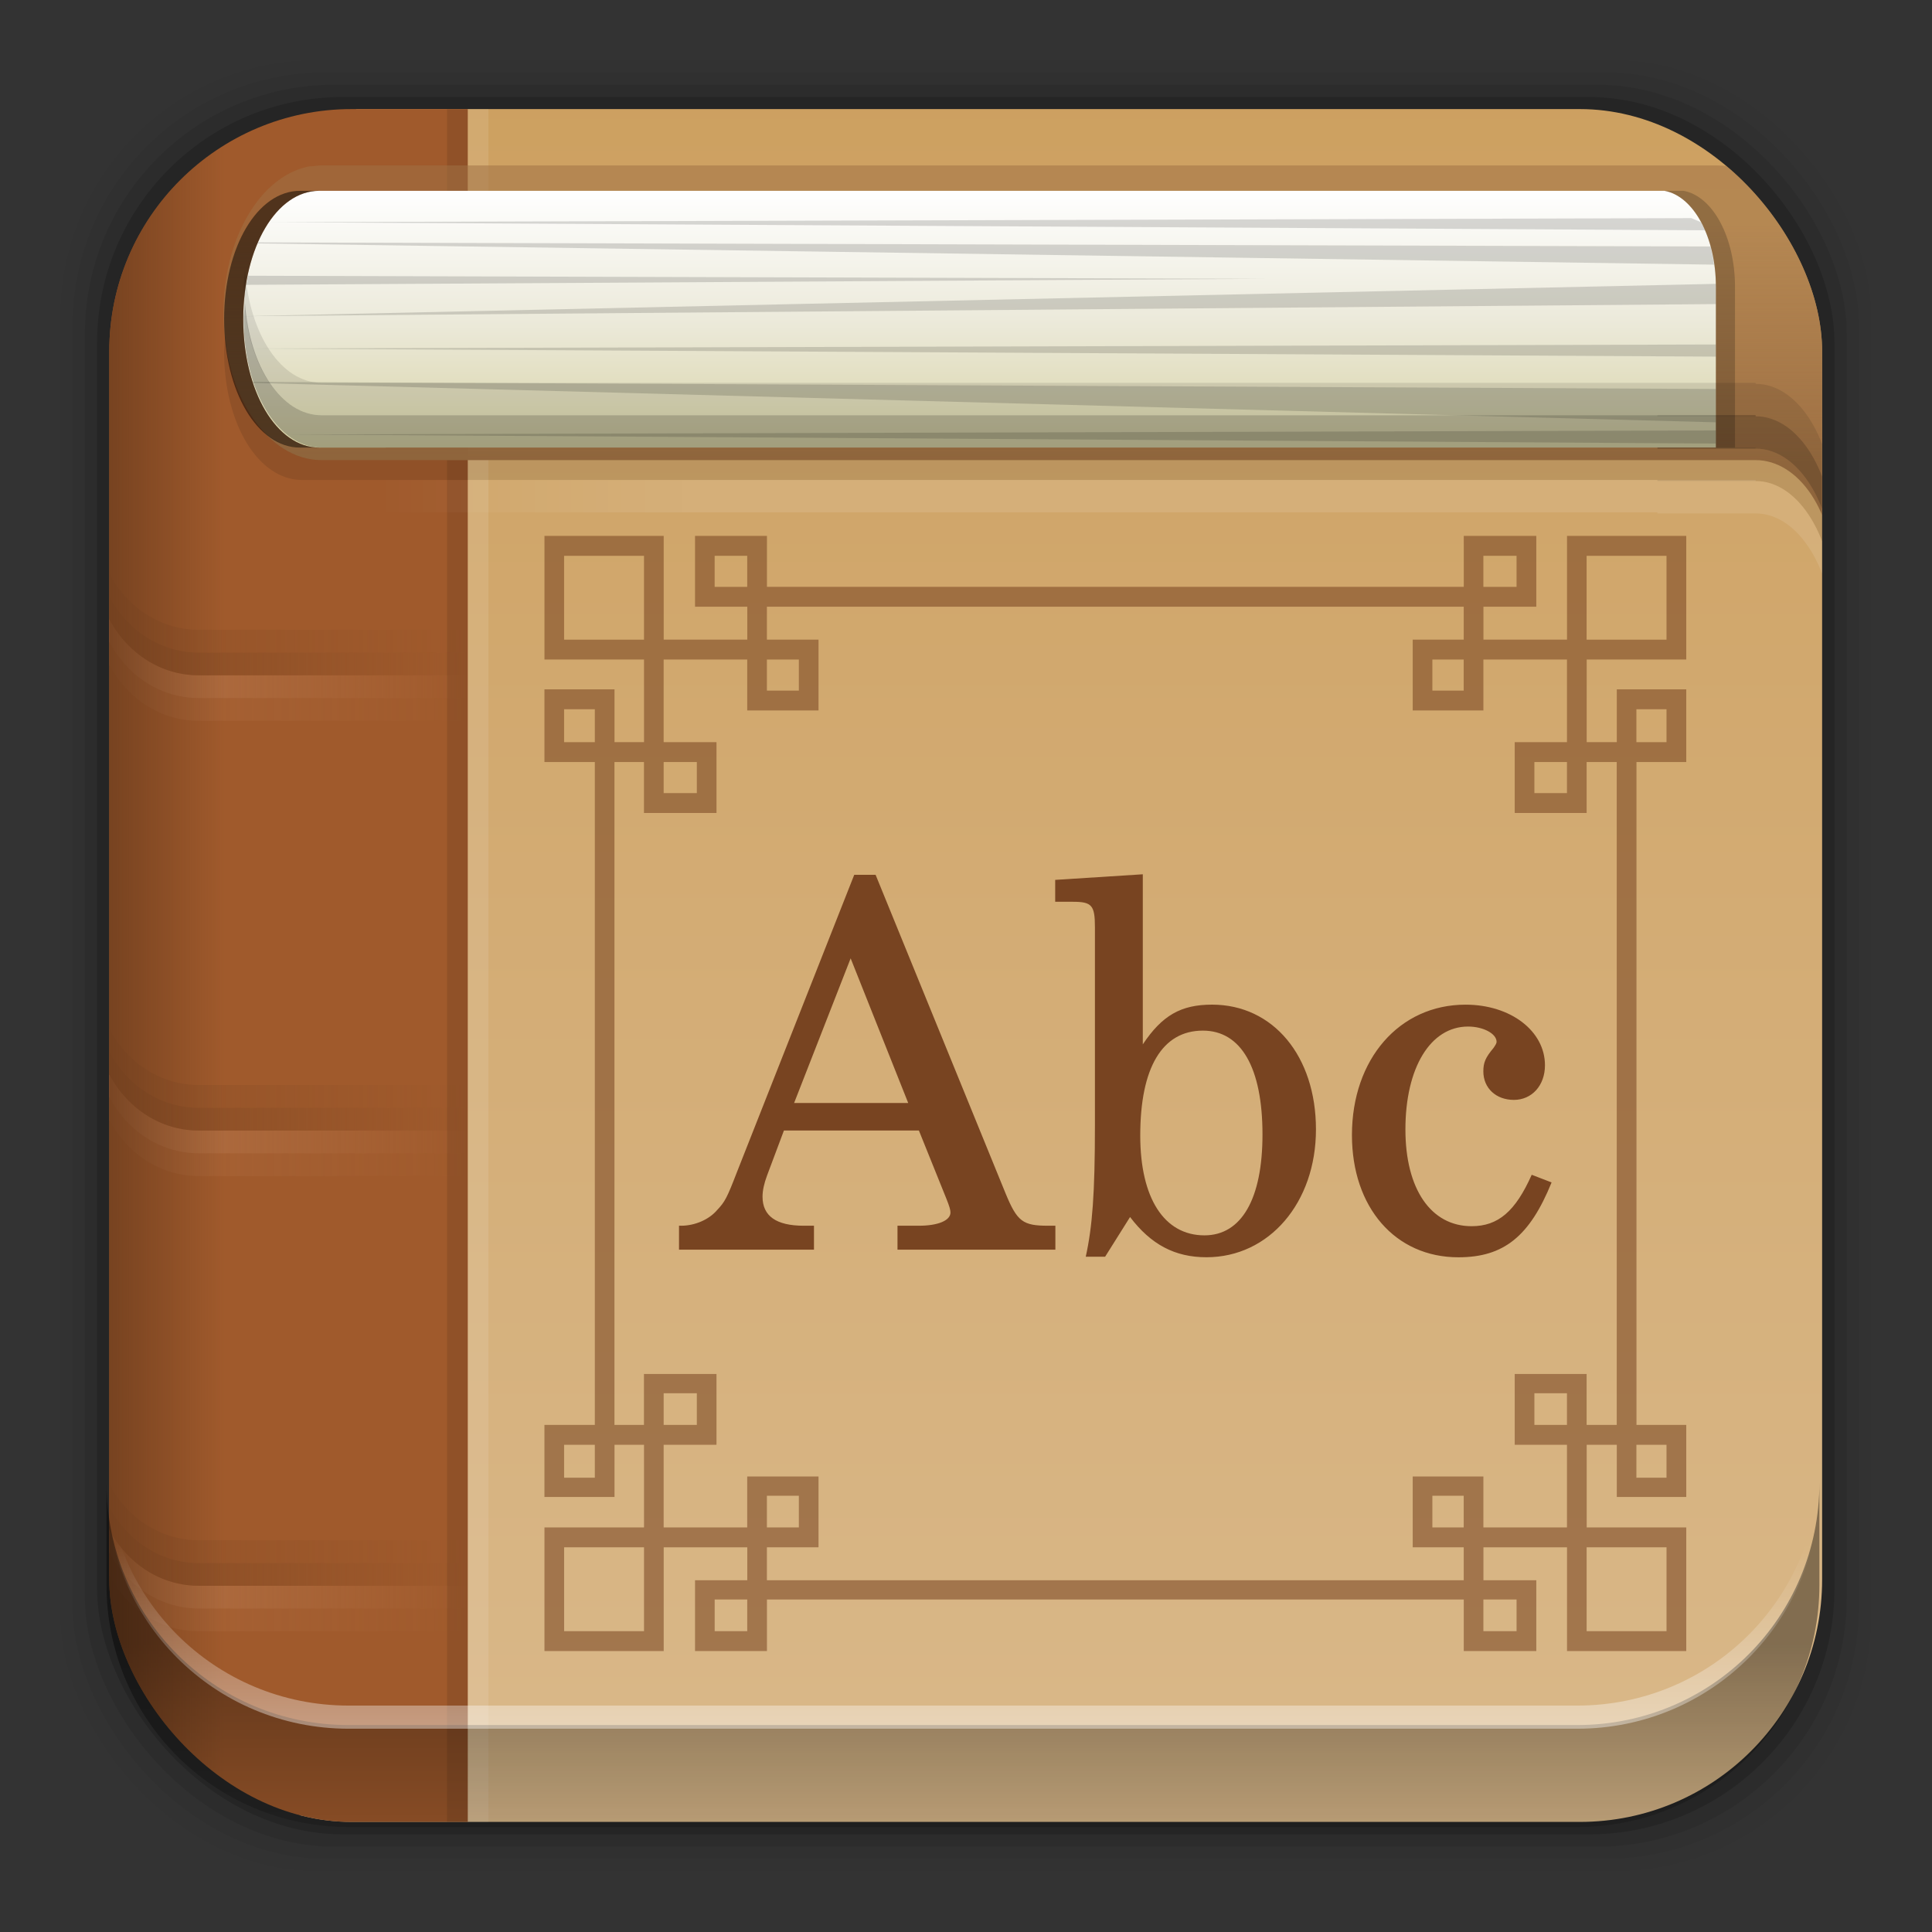 <?xml version="1.0" encoding="UTF-8" standalone="no"?>
<svg
   xmlns:dc="http://purl.org/dc/elements/1.1/"
   xmlns:cc="http://creativecommons.org/ns#"
   xmlns:rdf="http://www.w3.org/1999/02/22-rdf-syntax-ns#"
   xmlns:svg="http://www.w3.org/2000/svg"
   xmlns="http://www.w3.org/2000/svg"
   xmlns:xlink="http://www.w3.org/1999/xlink"
   xmlns:sodipodi="http://sodipodi.sourceforge.net/DTD/sodipodi-0.dtd"
   xmlns:inkscape="http://www.inkscape.org/namespaces/inkscape"
   height="96"
   width="96"
   id="svg148"
   version="1.1"
   inkscape:version="0.91 r13725"
   sodipodi:docname="accessories-dictionary.svg">
  <rect width="100%" height="100%" fill="#333333" stroke="none"/>
  <sodipodi:namedview
     pagecolor="#ffffff"
     bordercolor="#666666"
     borderopacity="1"
     objecttolerance="10"
     gridtolerance="10"
     guidetolerance="10"
     inkscape:pageopacity="0"
     inkscape:pageshadow="2"
     inkscape:window-width="640"
     inkscape:window-height="480"
     id="namedview276"
     showgrid="false"
     inkscape:zoom="2.4583333"
     inkscape:cx="48"
     inkscape:cy="48"
     inkscape:current-layer="svg148" />
  <defs
     id="defs150">
    <linearGradient
       x2="0"
       y1="90"
       y2="5.988"
       gradientUnits="userSpaceOnUse"
       id="linearGradient9707"
       gradientTransform="matrix(1.029,0,0,1.131,103.05,-1068.3)">
      <stop
         stop-color="#cda060"
         id="stop153" />
      <stop
         stop-color="#dbbb8e"
         offset="1"
         id="stop155" />
    </linearGradient>
    <linearGradient
       x1="6"
       x2="24"
       gradientUnits="userSpaceOnUse"
       id="linearGradient9709"
       gradientTransform="matrix(1 0 0 1 0 -1)">
      <stop
         stop-color="#c4875e"
         id="stop158" />
      <stop
         stop-color="#c4875e"
         stop-opacity="0"
         offset="1"
         id="stop160" />
    </linearGradient>
    <linearGradient
       x1="6"
       x2="24"
       gradientUnits="userSpaceOnUse"
       id="linearGradient9713"
       gradientTransform="matrix(1 0 0 1 0 1)">
      <stop
         stop-color="#784421"
         id="stop163" />
      <stop
         stop-color="#784421"
         stop-opacity="0"
         offset="1"
         id="stop165" />
    </linearGradient>
    <linearGradient
       x1="5"
       x2="11.227"
       gradientUnits="userSpaceOnUse"
       id="linearGradient9733"
       gradientTransform="matrix(1.029,0,0,-1.131,104.08,1085.6)">
      <stop
         stop-color="#72401f"
         id="stop168" />
      <stop
         stop-color="#72401f"
         stop-opacity="0"
         offset="1"
         id="stop170" />
    </linearGradient>
    <linearGradient
       x2="0"
       y1="80"
       y2="88"
       gradientUnits="userSpaceOnUse"
       id="linearGradient9735"
       gradientTransform="matrix(0.976,0,0,-1.464,107.79,1102.4)">
      <stop
         stop-color="#9f7043"
         id="stop173" />
      <stop
         stop-color="#9f7043"
         stop-opacity="0.535"
         offset="1"
         id="stop175" />
    </linearGradient>
    <linearGradient
       x2="0"
       y1="88"
       y2="80"
       gradientUnits="userSpaceOnUse"
       id="linearGradient9737"
       gradientTransform="matrix(0.951,0,0,-1.607,108,1113.2)">
      <stop
         stop-color="#fff"
         id="stop178" />
      <stop
         stop-color="#eceadb"
         offset="0.5"
         id="stop180" />
      <stop
         stop-color="#d8d3a6"
         offset="1"
         id="stop182" />
    </linearGradient>
    <linearGradient
       x1="32"
       x2="16"
       gradientUnits="userSpaceOnUse"
       id="linearGradient9739"
       gradientTransform="matrix(0.976,0,0,-1.607,107.79,1113.2)">
      <stop
         stop-color="#fff"
         id="stop185" />
      <stop
         stop-color="#fff"
         stop-opacity="0"
         offset="1"
         id="stop187" />
    </linearGradient>
    <clipPath
       clipPathUnits="userSpaceOnUse"
       id="clipPath9741">
      <rect
         x="109.93"
         rx="12.04"
         y="967.78"
         height="85.11"
         width="85.11"
         id="rect190" />
    </clipPath>
    <path
       d="m11 63c-2.77 0-5 2.23-5 5v1c0-2.77 2.23-5 5-5h13v-1h-13z"
       fill="url(#linearGradient9709)"
       color="#000000"
       id="SVGCleanerId_0"
       opacity="0.5" />
    <path
       d="m11 62c-2.77 0-5 2.23-5 5v1c0-2.77 2.23-5 5-5h13v-1h-13z"
       fill="url(#linearGradient9709)"
       color="#000000"
       id="SVGCleanerId_1"
       opacity="0.2" />
    <path
       d="m11 65c-2.77 0-5 2.23-5 5v1c0-2.77 2.23-5 5-5h13v-1h-13z"
       fill="url(#linearGradient9713)"
       color="#000000"
       id="SVGCleanerId_2"
       opacity="0.3" />
    <path
       d="m11 64c-2.77 0-5 2.23-5 5v1c0-2.77 2.23-5 5-5h13v-1h-13z"
       fill="url(#linearGradient9713)"
       color="#000000"
       id="SVGCleanerId_3"
       opacity="0.6" />
    <linearGradient
       inkscape:collect="always"
       xlink:href="#linearGradient14231"
       id="linearGradient14237"
       x1="50.708"
       y1="81.682"
       x2="50.708"
       y2="96.54"
       gradientUnits="userSpaceOnUse" />
    <linearGradient
       inkscape:collect="always"
       id="linearGradient14231">
      <stop
         style="stop-color:#000000;stop-opacity:1;"
         offset="0"
         id="stop14233" />
      <stop
         style="stop-color:#000000;stop-opacity:0;"
         offset="1"
         id="stop14235" />
    </linearGradient>
    <linearGradient
       inkscape:collect="always"
       xlink:href="#linearGradient14239"
       id="linearGradient14245"
       x1="49.877"
       y1="87.938"
       x2="49.877"
       y2="76.72"
       gradientUnits="userSpaceOnUse" />
    <linearGradient
       inkscape:collect="always"
       id="linearGradient14239">
      <stop
         style="stop-color:#ffffff;stop-opacity:1;"
         offset="0"
         id="stop14241" />
      <stop
         style="stop-color:#ffffff;stop-opacity:0;"
         offset="1"
         id="stop14243" />
    </linearGradient>
  </defs>
  <rect
     style="fill-opacity:0.02"
     id="rect198"
     width="89.98"
     height="89.98"
     y="2.99"
     rx="12.724"
     x="3" />
  <rect
     style="fill-opacity:0.039"
     id="rect200"
     width="88.76"
     height="88.76"
     y="3.6"
     rx="12.552"
     x="3.608" />
  <rect
     style="fill-opacity:0.078"
     id="rect202"
     width="87.55"
     height="87.55"
     y="4.21"
     rx="12.38"
     x="4.216" />
  <rect
     style="fill-opacity:0.157"
     id="rect204"
     width="86.33"
     height="86.33"
     y="4.82"
     rx="12.208"
     x="4.824" />
  <g
     id="g206"
     transform="translate(-104.5,-962.36)"
     clip-path="url(#clipPath9741)">
    <rect
       style="fill:url(#linearGradient9707)"
       id="rect208"
       transform="scale(1,-1)"
       width="76.25"
       height="94.98"
       y="-1061.5"
       ry="6.784"
       rx="6.172"
       x="119.39" />
    <path
       style="fill:#a05a2c"
       inkscape:connector-curvature="0"
       id="path210"
       d="m 115.4,1061.5 c -3.42,0 -6.172,-3.026 -6.172,-6.784 l 0,-81.409 c 0,-3.758 2.753,-6.784 6.172,-6.784 l 12.345,0 0,94.977 -12.345,0 z" />
    <g
       id="g212"
       transform="matrix(1.029,0,0,-1.131,103.05,1068.3)">
      <g
         id="g214">
        <use
           height="100%"
           width="100%"
           y="0"
           x="0"
           id="use216"
           xlink:href="#SVGCleanerId_0" />
        <use
           height="100%"
           width="100%"
           y="0"
           x="0"
           id="use218"
           xlink:href="#SVGCleanerId_1" />
        <use
           height="100%"
           width="100%"
           y="0"
           x="0"
           id="use220"
           xlink:href="#SVGCleanerId_2" />
        <use
           height="100%"
           width="100%"
           y="0"
           x="0"
           id="use222"
           xlink:href="#SVGCleanerId_3" />
      </g>
      <g
         id="g224"
         transform="translate(0,-20)">
        <use
           height="100%"
           width="100%"
           y="0"
           x="0"
           id="use226"
           xlink:href="#SVGCleanerId_0" />
        <use
           height="100%"
           width="100%"
           y="0"
           x="0"
           id="use228"
           xlink:href="#SVGCleanerId_1" />
        <use
           height="100%"
           width="100%"
           y="0"
           x="0"
           id="use230"
           xlink:href="#SVGCleanerId_2" />
        <use
           height="100%"
           width="100%"
           y="0"
           x="0"
           id="use232"
           xlink:href="#SVGCleanerId_3" />
      </g>
      <g
         id="g234"
         transform="translate(0,-40)">
        <use
           height="100%"
           width="100%"
           y="0"
           x="0"
           id="use236"
           xlink:href="#SVGCleanerId_0" />
        <use
           height="100%"
           width="100%"
           y="0"
           x="0"
           id="use238"
           xlink:href="#SVGCleanerId_1" />
        <use
           height="100%"
           width="100%"
           y="0"
           x="0"
           id="use240"
           xlink:href="#SVGCleanerId_2" />
        <use
           height="100%"
           width="100%"
           y="0"
           x="0"
           id="use242"
           xlink:href="#SVGCleanerId_3" />
      </g>
    </g>
    <path
       inkscape:connector-curvature="0"
       style="fill:url(#linearGradient9733)"
       id="path244"
       d="m 115.4,1061.5 c -3.42,0 -6.172,-3.026 -6.172,-6.784 l 0,-81.409 c 0,-3.758 2.753,-6.784 6.172,-6.784 l 9.387,0 0,94.977 -9.387,0 z" />
    <rect
       style="opacity:0.1;fill:#ffffff"
       id="rect246"
       transform="scale(1,-1)"
       width="1.029"
       height="94.98"
       y="-1061.5"
       x="127.74" />
    <rect
       style="opacity:0.1"
       id="rect248"
       transform="scale(1,-1)"
       width="1.029"
       height="94.98"
       y="-1061.5"
       x="126.71" />
    <path
       inkscape:connector-curvature="0"
       style="fill:url(#linearGradient9735)"
       id="path250"
       d="m 195.64,991.08 c 0,-3.245 -1.741,-5.857 -3.904,-5.857 l -3.904,0 -67.347,0 c -2.704,0 -4.88,-3.266 -4.88,-7.322 0,-3.549 1.676,-6.504 3.904,-7.185 0.122,-0.03 0.241,-0.073 0.366,-0.091 0.04,-0.007 0.081,0.005 0.122,0 0.159,-0.019 0.326,-0.046 0.488,-0.046 l 67.439,0 1.861,0 c 3.244,0 5.856,3.919 5.856,8.786 z" />
    <path
       inkscape:connector-curvature="0"
       style="color:#000000;fill:url(#linearGradient9737)"
       id="path252"
       d="m 120.36,984.6 c -2.12,0 -3.773,-2.795 -3.773,-6.379 0,-3.584 1.653,-6.379 3.773,-6.379 l 66.848,0 c 1.435,0.258 2.555,2.276 2.555,4.771 l 0,7.986 z" />
    <path
       style="color:#000000;opacity:0.1"
       inkscape:connector-curvature="0"
       id="path254"
       d="m 195.64,992.69 c 0,-3.562 -1.741,-6.429 -3.904,-6.429 l -4.88,0 0,-0.051 -67.347,0 c -2.176,0 -3.874,-2.795 -3.874,-6.379 0,-0.276 0.042,-0.538 0.061,-0.804 0.235,3.185 1.804,5.575 3.813,5.575 l 72.228,0 0,0.05 c 2.163,0 3.904,2.867 3.904,6.429 l 0,1.607 z" />
    <path
       inkscape:connector-curvature="0"
       style="color:#000000;opacity:0.1;fill:url(#linearGradient9739)"
       id="path256"
       d="m 195.64,994.3 c 0,-3.562 -1.741,-6.429 -3.904,-6.429 l -4.88,0 0,-0.051 -67.347,0 c -2.176,0 -3.874,-2.795 -3.874,-6.379 0,-0.276 0.042,-0.538 0.061,-0.804 0.235,3.185 1.804,5.575 3.813,5.575 l 72.228,0 0,0.051 c 2.163,0 3.904,2.867 3.904,6.429 l 0,1.607 z" />
    <path
       style="color:#000000;opacity:0.5"
       inkscape:connector-curvature="0"
       id="path258"
       d="m 119.41,984.6 c -2.12,0 -3.773,-2.795 -3.773,-6.379 0,-3.584 1.653,-6.379 3.773,-6.379 l 0.951,0 c -2.12,0 -3.773,2.795 -3.773,6.379 0,3.584 1.653,6.379 3.773,6.379 l -0.951,0 z" />
    <path
       style="opacity:0.15"
       inkscape:connector-curvature="0"
       id="path260"
       d="m 189.76,984.4 -71.037,-0.452 71.037,-0.201 0,0.653 z m 0,-1.055 -72.671,-1.959 c -0.002,-0.005 -0.028,0.005 -0.03,0 -0.004,-0.013 0.004,-0.037 0,-0.05 l 72.7,0.352 0,1.657 z m 0,-3.265 -73.057,-0.402 73.057,-0.201 0,0.603 z m -73.176,-2.009 73.176,-1.607 c 9.4e-4,0.051 0,0.099 0,0.151 l 0,0.854 -73.176,0.603 z m 0.149,-1.557 c 0.025,-0.155 0.058,-0.302 0.089,-0.452 l 50.537,0.151 -50.626,0.301 z m 72.938,-1.004 -72.374,-1.055 c 0.009,-0.019 0.021,-0.031 0.03,-0.05 l 72.166,0.201 c 0.022,0.081 0.041,0.167 0.059,0.251 0.049,0.209 0.088,0.431 0.119,0.653 z m -0.446,-1.708 -71.334,-0.402 70.65,-0.201 0.475,0.201 c 0.072,0.133 0.145,0.256 0.208,0.402 z" />
    <path
       style="color:#000000;opacity:0.2"
       inkscape:connector-curvature="0"
       id="path262"
       d="m 189.76,984.6 0,-7.986 c 0,-2.496 -1.121,-4.514 -2.555,-4.771 l 0.951,0 c 1.435,0.258 2.555,2.276 2.555,4.771 l 0,7.986 -0.951,0 z" />
    <path
       style="color:#000000;opacity:0.25"
       inkscape:connector-curvature="0"
       id="path264"
       d="m 195.64,991.08 c 0,-3.562 -1.741,-6.429 -3.904,-6.429 l -4.88,0 0,-0.05 -66.371,0 c -2.176,0 -3.874,-2.795 -3.874,-6.379 0,-0.276 0.042,-0.538 0.061,-0.804 0.235,3.185 1.804,5.575 3.813,5.575 l 71.251,0 0,0.05 c 2.163,0 3.904,2.867 3.904,6.429 z" />
    <path
       style="color:#000000;opacity:0.1"
       inkscape:connector-curvature="0"
       id="path266"
       d="m 195.64,989.47 c 0,-3.562 -1.741,-6.429 -3.904,-6.429 l -4.88,0 0,-0.05 -66.371,0 c -2.176,0 -3.874,-2.795 -3.874,-6.379 0,-0.276 0.042,-0.538 0.061,-0.804 0.235,3.185 1.804,5.575 3.813,5.575 l 71.251,0 0,0.05 c 2.163,0 3.904,2.867 3.904,6.429 z" />
  </g>
  <path
     style="opacity:0.559;fill:#784421;fill-rule:evenodd"
     inkscape:connector-curvature="0"
     id="path272"
     d="m 27.054,82.04 0,-0.494 0,-5.155 0,-0.494 0.489,0 4.458,0 0,-4.106 -1.466,0 0,2.099 0,0.494 -0.489,0 -2.504,0 -0.489,0 0,-0.494 0,-2.593 0,-0.494 0.489,0 2.015,0 0,-32.938 -2.015,0 -0.489,0 0,-0.494 0,-2.624 0,-0.494 0.489,0 2.504,0 0.489,0 0,0.494 0,2.13 1.466,0 0,-4.106 -4.458,0 -0.489,0 0,-0.494 0,-5.155 0,-0.494 0.489,0 4.947,0 0.489,0 0,0.494 0,4.661 4.153,0 0,-1.636 -2.107,0 -0.489,0 0,-0.494 0,-2.531 0,-0.494 0.489,0 2.595,0 0.489,0 0,0.494 0,2.037 34.625,0 0,-2.037 0,-0.494 0.489,0 2.626,0 0.489,0 0,0.494 0,2.531 0,0.494 -0.489,0 -2.138,0 0,1.636 4.153,0 0,-4.661 0,-0.494 0.489,0 4.947,0 0.489,0 0,0.494 0,5.155 0,0.494 -0.489,0 -4.458,0 0,4.106 1.496,0 0,-2.13 0,-0.494 0.489,0 2.473,0 0.489,0 0,0.494 0,2.624 0,0.494 -0.489,0 -1.985,0 0,32.938 1.985,0 0.489,0 0,0.494 0,2.593 0,0.494 -0.489,0 -2.473,0 -0.489,0 0,-0.494 0,-2.099 -1.496,0 0,4.106 4.458,0 0.489,0 0,0.494 0,5.155 0,0.494 -0.489,0 -4.947,0 -0.489,0 0,-0.494 0,-4.661 -4.153,0 0,1.636 2.138,0 0.489,0 0,0.463 0,2.562 0,0.494 -0.489,0 -2.626,0 -0.489,0 0,-0.494 0,-2.068 -34.625,0 0,2.068 0,0.494 -0.489,0 -2.595,0 -0.489,0 0,-0.494 0,-2.562 0,-0.463 0.489,0 2.107,0 0,-1.636 -4.153,0 0,4.661 0,0.494 -0.489,0 -4.947,0 z m 0.977,-0.988 3.97,0 0,-4.167 -3.97,0 z m 7.481,0 1.618,0 0,-1.574 -1.618,0 z m 38.197,0 1.649,0 0,-1.574 -1.649,0 z m 5.13,0 3.97,0 0,-4.167 -3.97,0 z m -40.732,-2.531 34.625,0 0,-1.636 -2.046,0 -0.489,0 0,-0.494 0,-2.562 0,-0.463 0.489,0 2.534,0 0.489,0 0,0.463 0,2.068 4.153,0 0,-4.106 -2.107,0 -0.489,0 0,-0.494 0,-2.562 0,-0.463 0.489,0 2.595,0 0.489,0 0,0.463 0,2.068 1.496,0 0,-32.938 -1.496,0 0,2.037 0,0.494 -0.489,0 -2.595,0 -0.489,0 0,-0.494 0,-2.531 0,-0.494 0.489,0 2.107,0 0,-4.106 -4.153,0 0,2.037 0,0.494 -0.489,0 -2.534,0 -0.489,0 0,-0.494 0,-2.531 0,-0.494 0.489,0 2.046,0 0,-1.636 -34.625,0 0,1.636 2.076,0 0.489,0 0,0.494 0,2.531 0,0.494 -0.489,0 -2.565,0 -0.489,0 0,-0.494 0,-2.037 -4.153,0 0,4.106 2.137,0 0.489,0 0,0.494 0,2.531 0,0.494 -0.489,0 -2.626,0 -0.489,0 0,-0.494 0,-2.037 -1.466,0 0,32.938 1.466,0 0,-2.068 0,-0.463 0.489,0 2.626,0 0.489,0 0,0.463 0,2.562 0,0.494 -0.489,0 -2.137,0 0,4.106 4.153,0 0,-2.068 0,-0.463 0.489,0 2.565,0 0.489,0 0,0.463 0,2.562 0,0.494 -0.489,0 -2.076,0 z m 0,-2.624 1.588,0 0,-1.574 -1.588,0 z m 33.067,0 1.557,0 0,-1.574 -1.557,0 z m -43.144,-2.47 1.527,0 0,-1.636 -1.527,0 z m 53.282,0 1.496,0 0,-1.636 -1.496,0 z m -48.335,-2.624 1.649,0 0,-1.574 -1.649,0 z m 43.266,0 1.618,0 0,-1.574 -1.618,0 z m -43.266,-31.394 1.649,0 0,-1.544 -1.649,0 z m 43.266,0 1.618,0 0,-1.544 -1.618,0 z m -48.213,-2.531 1.527,0 0,-1.636 -1.527,0 z m 53.282,0 1.496,0 0,-1.636 -1.496,0 z m -43.205,-2.562 1.588,0 0,-1.544 -1.588,0 z m 33.067,0 1.557,0 0,-1.544 -1.557,0 z m -43.144,-2.531 3.97,0 0,-4.167 -3.97,0 z m 50.808,0 3.97,0 0,-4.167 -3.97,0 z m -43.327,-2.624 1.618,0 0,-1.544 -1.618,0 z m 38.197,0 1.649,0 0,-1.544 -1.649,0 z" />
  <path
     style="fill:#784421"
     inkscape:connector-curvature="0"
     id="path274"
     d="m 43.509,43.47 -1.063,0 -5.821,14.754 c -0.506,1.316 -0.607,1.493 -0.987,1.898 -0.405,0.481 -1.113,0.784 -1.797,0.784 l -0.101,0 0,1.189 6.706,0 0,-1.189 -0.506,0 c -1.367,0 -2.05,-0.481 -2.05,-1.442 0,-0.304 0.076,-0.658 0.228,-1.063 l 0.835,-2.227 6.706,0 1.367,3.391 c 0.152,0.38 0.202,0.557 0.202,0.683 0,0.405 -0.633,0.658 -1.569,0.658 l -1.063,0 0,1.189 7.845,0 0,-1.189 -0.354,0 c -1.265,0 -1.544,-0.203 -2.126,-1.62 l -6.453,-15.817 m -1.24,4.15 2.86,7.187 -5.669,0 2.809,-7.187 m 14.517,-4.176 -4.353,0.278 0,1.088 0.886,0 c 0.936,0 1.088,0.177 1.088,1.265 l 0,9.844 c 0,3.391 -0.127,5.036 -0.456,6.529 l 0.962,0 1.24,-1.974 c 1.038,1.367 2.227,1.999 3.796,1.999 3.113,0 5.441,-2.708 5.441,-6.352 0,-3.644 -2.126,-6.2 -5.162,-6.2 -1.544,0 -2.48,0.531 -3.442,1.974 l 0,-8.452 m 2.986,7.769 c 1.898,0 2.961,1.847 2.961,5.162 0,3.189 -1.038,5.011 -2.885,5.011 -1.999,0 -3.189,-1.847 -3.189,-4.96 0,-3.366 1.088,-5.213 3.113,-5.213 m 16.339,7.162 c -0.81,1.822 -1.67,2.556 -2.986,2.556 -2.025,0 -3.29,-1.847 -3.29,-4.808 0,-3.062 1.24,-5.112 3.113,-5.112 0.759,0 1.417,0.354 1.417,0.759 0,0.076 -0.051,0.152 -0.152,0.304 -0.405,0.481 -0.506,0.734 -0.506,1.164 0,0.835 0.633,1.417 1.518,1.417 0.886,0 1.544,-0.709 1.544,-1.721 0,-1.696 -1.696,-3.011 -3.948,-3.011 -3.29,0 -5.643,2.708 -5.643,6.479 0,3.594 2.151,6.074 5.289,6.074 2.252,0 3.543,-1.038 4.631,-3.72 l -0.987,-0.38" />
  <g
     id="g14291">
    <path
       d="m 5.292,73.685 0,5.066 c 0,6.668 5.365,12.032 12.032,12.032 l 61.049,0 c 6.668,0 12.032,-5.364 12.032,-12.032 l 0,-5.066 c 0,6.668 -5.364,12.032 -12.032,12.032 l -61.049,0 c -6.668,0 -12.032,-5.364 -12.032,-12.032 z"
       id="path64"
       inkscape:connector-curvature="0"
       style="opacity:0.4;fill:url(#linearGradient14237);fill-opacity:1" />
    <path
       inkscape:connector-curvature="0"
       id="path14214"
       d="m 5.293,72.718 0,1.15 c 0,6.668 5.363,12.031 12.031,12.031 l 61.049,0 c 6.668,0 12.031,-5.363 12.031,-12.031 l 0,-1.15 c 0,6.668 -5.364,12.031 -12.031,12.031 l -61.049,0 c -6.668,0 -12.031,-5.364 -12.031,-12.031 z"
       style="opacity:0.5;fill:url(#linearGradient14245);fill-opacity:1" />
  </g>
</svg>
